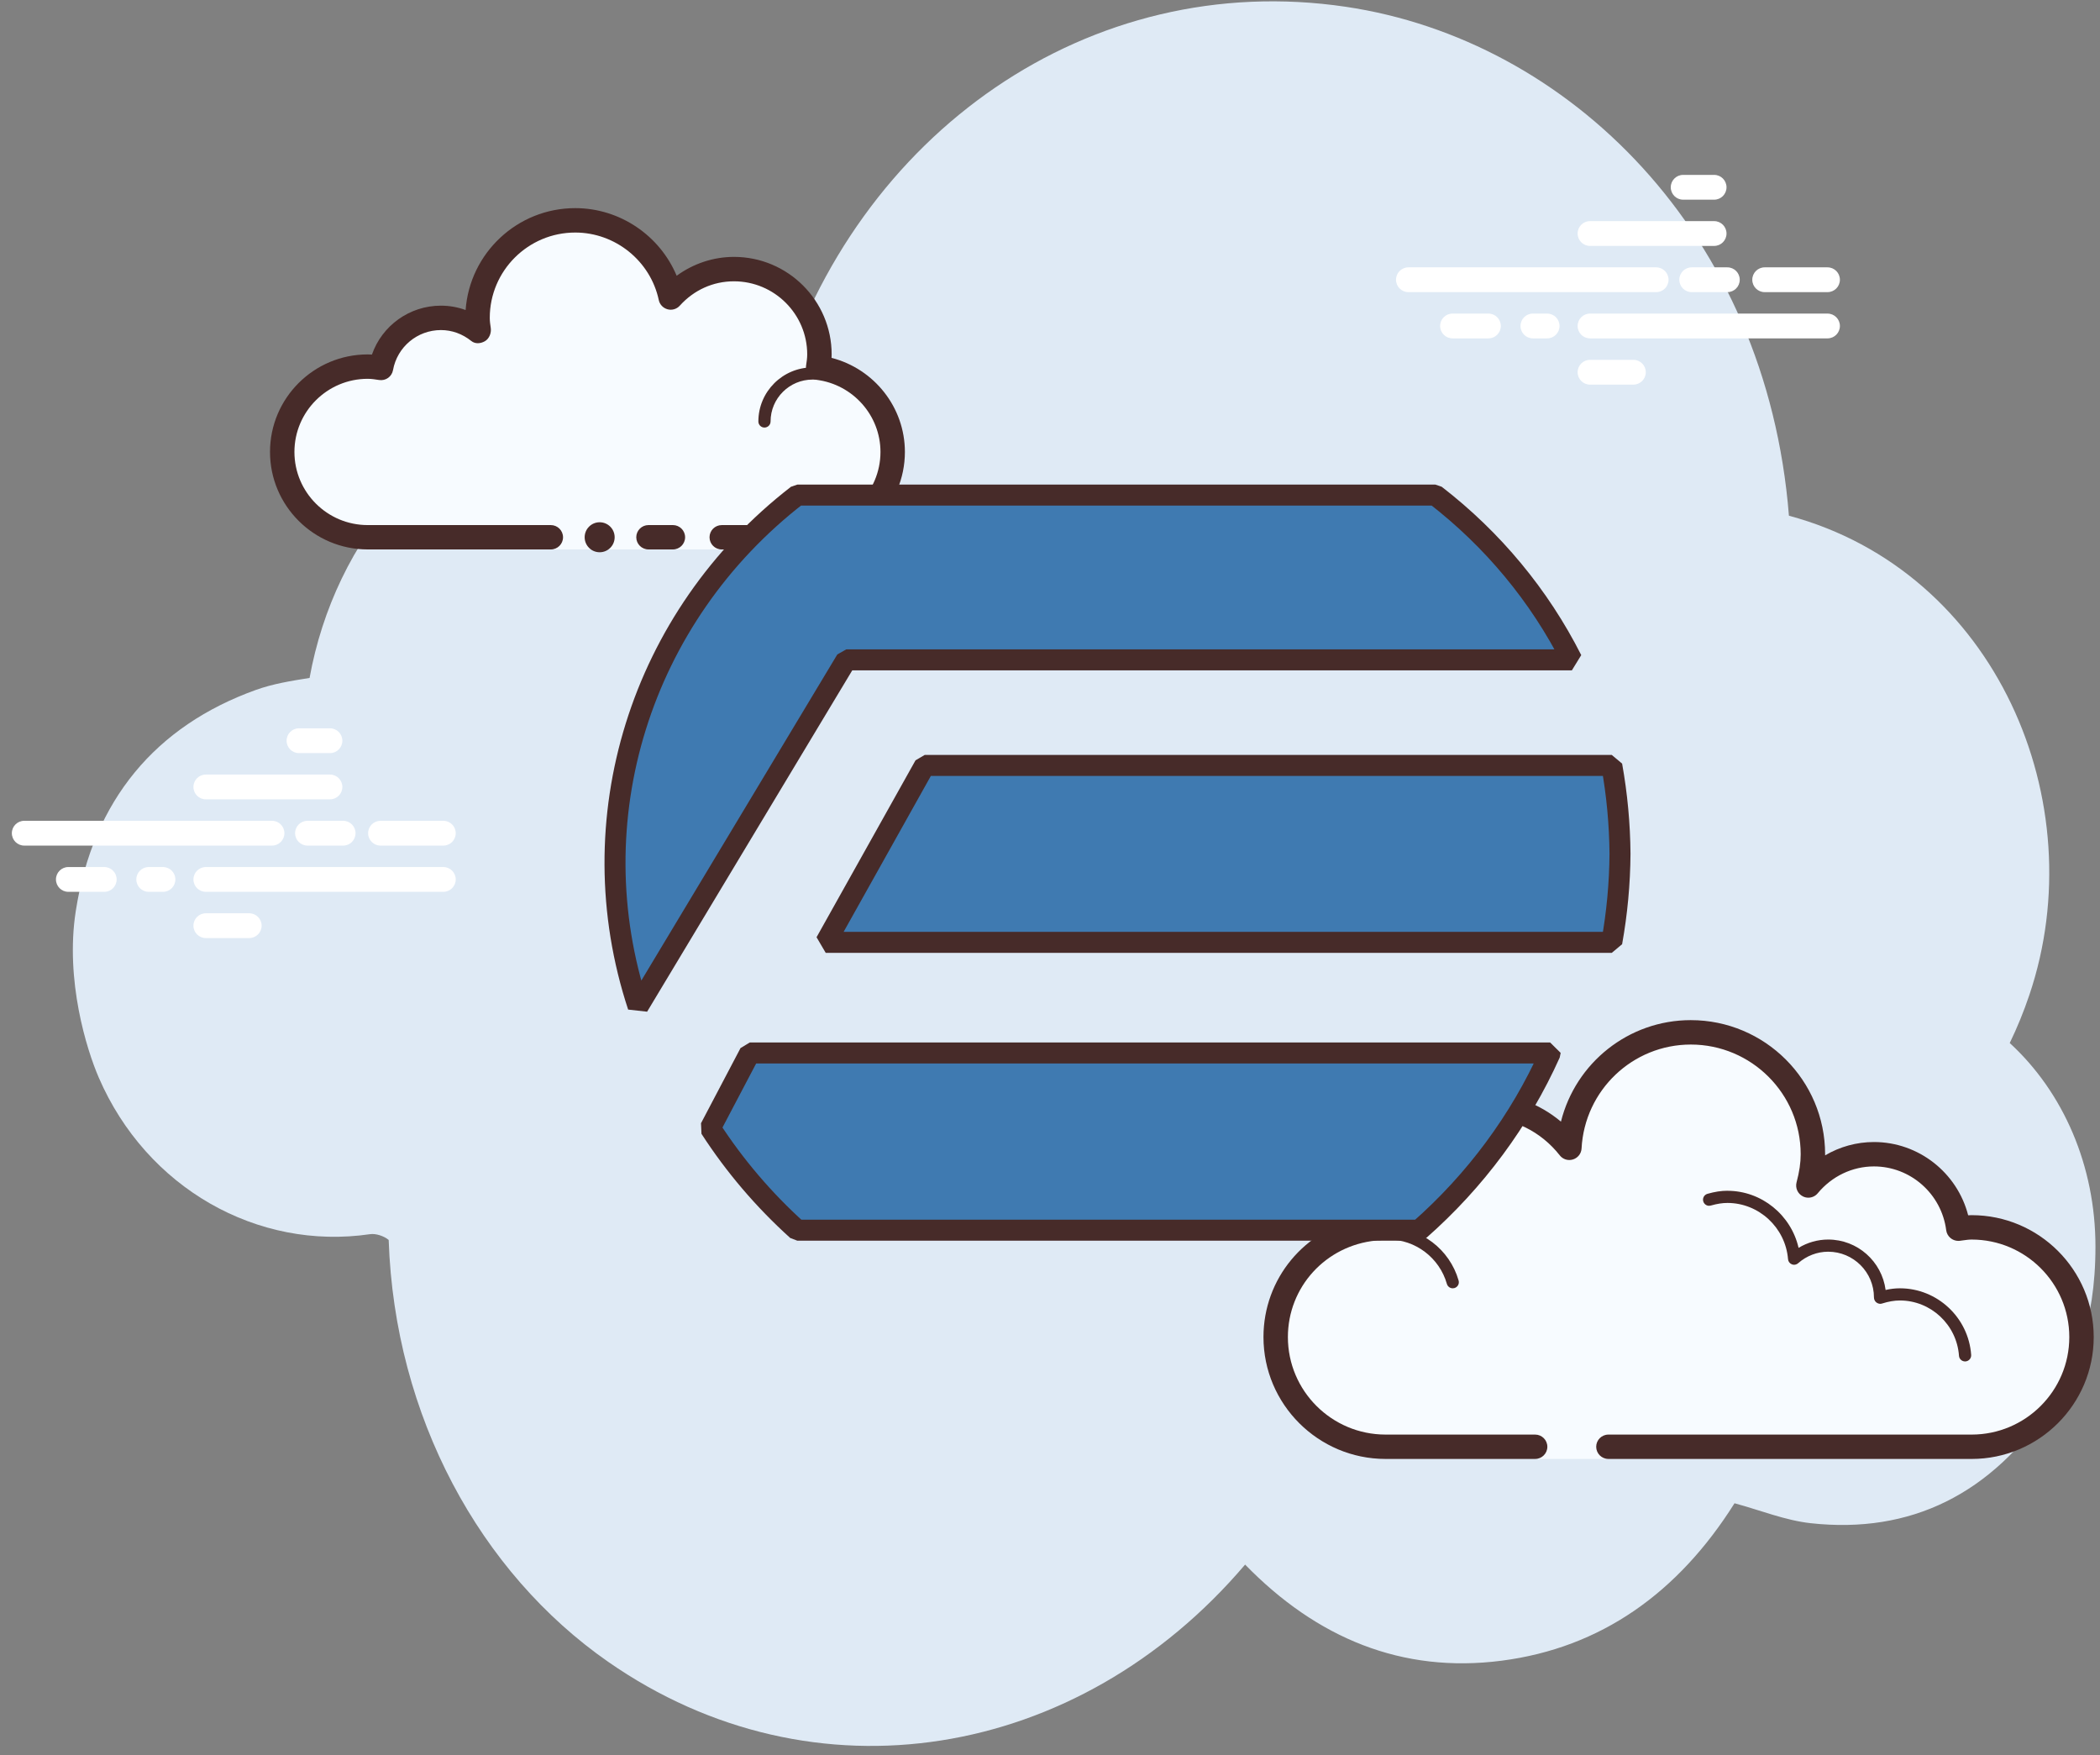 <svg fill="none" height="117" viewBox="0 0 140 117" width="140" xmlns="http://www.w3.org/2000/svg"><rect x="0" y="0" width="140" height="117" fill="#808080" stroke="none"/><path d="m133.982 69.527c.494-1.018.932-2.089 1.311-3.211 4.336-12.842-2.222-28.226-16.031-31.94-1.492-18.815-14.669-31.722-29.55-33.925-17.032-2.52-32.635 8.337-37.826 25.593-6.257-2.225-12.355-1.954-18.101 1.416-2.607 1.21-4.992 2.995-7.132 5.343-3.141 3.448-5.183 7.799-6.015 12.387-1.232.195-2.443.39-3.584.8-6.654 2.395-10.852 7.323-12.004 14.748-.716 4.623.73 9.234 1.537 11.097 3.187 7.363 10.577 11.536 18.086 10.432.374-.054.917.114 1.239.385.397 11.768 6.091 22.175 14.632 28.12 13.705 9.54 31.339 6.601 42.463-6.48 4.766 4.892 10.439 7.268 17.103 6.406 6.626-.858 11.771-4.527 15.525-10.494 1.734.468 3.378 1.142 5.078 1.329 6.657.731 12.063-1.925 16.029-7.933 1.519-2.299 2.955-5.279 2.955-10.502 0-5.38-2.131-10.284-5.715-13.573z" fill="#dfeaf5"/><path d="m102.343 96.438s-5.926 0-9.971 0c-4.045 0-7.326-3.274-7.326-7.312 0-3.791 2.901-6.872 6.601-7.239-.036-.294-.09-.582-.09-.886 0-4.038 3.28-7.312 7.326-7.312 2.341 0 4.4 1.115 5.741 2.821.228-4.284 3.748-7.696 8.096-7.696 4.495 0 8.139 3.638 8.139 8.125 0 .725-.125 1.414-.304 2.083 1.045-1.263 2.605-2.083 4.374-2.083 2.9 0 5.265 2.169 5.625 4.964.294-.036.582-.089.887-.089 4.045 0 7.325 3.274 7.325 7.312s-3.28 7.312-7.325 7.312-15.465 0-15.465 0h-8.75v.812h-4.884z" fill="#f7fbff"/><path d="m112.721 68c4.937 0 8.953 4.009 8.953 8.938v.076c.98-.577 2.1-.889 3.256-.889 2.981 0 5.553 2.049 6.281 4.883.076-.005.153-.008.231-.008 4.488 0 8.139 3.645 8.139 8.125s-3.651 8.125-8.139 8.125h-24.215c-.45 0-.814-.364-.814-.812s.364-.812.814-.812h24.215c3.591 0 6.511-2.915 6.511-6.5s-2.92-6.5-6.511-6.5c-.191 0-.375.028-.559.052l-.229.031c-.034.005-.067.006-.101.006-.4 0-.752-.301-.806-.71-.311-2.426-2.381-4.254-4.817-4.254-1.44 0-2.805.652-3.746 1.788-.159.192-.392.296-.628.296-.127 0-.254-.029-.371-.091-.34-.174-.511-.562-.414-.931.188-.707.275-1.302.275-1.874 0-4.032-3.286-7.312-7.325-7.312-3.876 0-7.077 3.042-7.283 6.927-.018.338-.245.629-.568.731-.082.026-.165.039-.248.039-.244 0-.482-.112-.638-.312-1.255-1.596-3.113-2.511-5.1-2.511-3.591 0-6.512 2.915-6.512 6.5 0 .19.028.374.052.557l.031.229c.026.218-.036.435-.173.606-.137.171-.337.28-.553.301-3.347.333-5.869 3.099-5.869 6.432 0 3.585 2.92 6.5 6.512 6.5h9.971c.449 0 .814.364.814.812s-.365.812-.814.812h-9.971c-4.488 0-8.14-3.645-8.14-8.125 0-3.895 2.75-7.171 6.517-7.925-.003-.067-.005-.133-.005-.2 0-4.48 3.651-8.125 8.139-8.125 1.914 0 3.732.676 5.181 1.891.974-3.906 4.497-6.766 8.656-6.766z" fill="#472b29"/><path d="m115.163 79.375c2.284 0 4.247 1.623 4.742 3.804.597-.361 1.279-.554 1.973-.554 1.957 0 3.578 1.458 3.83 3.361.331-.075.645-.111.953-.111 2.489 0 4.576 1.95 4.75 4.439.015.224-.155.419-.378.435-.009 0-.019 0-.029 0-.212 0-.391-.164-.405-.377-.145-2.065-1.874-3.686-3.938-3.686-.373 0-.765.068-1.202.206-.035.011-.073.016-.109.016-.089 0-.179-.033-.254-.088-.104-.075-.166-.208-.166-.338 0-1.68-1.369-3.047-3.052-3.047-.728 0-1.441.273-2.004.769-.077.067-.173.102-.269.102-.052 0-.102-.01-.151-.031-.143-.057-.241-.19-.252-.344-.17-2.101-1.942-3.746-4.039-3.746-.339 0-.692.055-1.11.174-.038.011-.077.016-.114.016-.178 0-.337-.119-.389-.296-.062-.216.063-.44.28-.502.491-.14.916-.205 1.333-.205z" fill="#472b29"/><path d="m92.562 81.812c2.159 0 4.083 1.458 4.679 3.546.062.216-.064.44-.28.502-.039.01-.076.015-.112.015-.177 0-.34-.117-.391-.296-.496-1.739-2.098-2.954-3.896-2.954-.19 0-.374.023-.557.047-.02.003-.037.005-.057.005-.197 0-.373-.149-.401-.353-.031-.223.125-.427.348-.457.218-.029.44-.055.666-.055z" fill="#472b29"/><path d="m48.116 35.812h5.698c3.147 0 5.698-2.546 5.698-5.688 0-2.894-2.173-5.255-4.973-5.614.046-.291.089-.582.089-.886 0-3.141-2.551-5.688-5.698-5.688-1.68 0-3.174.739-4.216 1.893-.625-2.938-3.235-5.143-6.365-5.143-3.596 0-6.512 2.91-6.512 6.5 0 .31.049.608.091.907-.697-.559-1.569-.907-2.533-.907-1.999 0-3.655 1.441-3.997 3.339-.291-.045-.583-.089-.887-.089-3.147 0-5.698 2.546-5.698 5.688s2.551 5.688 5.698 5.688h12.209v.812h11.395z" fill="#f7fbff"/><path d="m50.965 28.5c-.225 0-.407-.182-.407-.406 0-1.987 1.62-3.604 3.611-3.604.055.015 1.2-.002 2.025.221.216.059.345.281.286.497-.059.218-.282.346-.498.286-.723-.195-1.791-.195-1.812-.192-1.543 0-2.798 1.253-2.798 2.792 0 .224-.182.406-.407.406z" fill="#472b29"/><path d="m39.977 36.812c.552 0 1-.448 1-1s-.448-1-1-1c-.552 0-1 .448-1 1s.448 1 1 1z" fill="#472b29"/><path d="m53.814 36.625h-5.698c-.449 0-.814-.364-.814-.812s.365-.812.814-.812h5.698c2.692 0 4.884-2.187 4.884-4.875 0-2.431-1.831-4.498-4.262-4.808-.218-.029-.415-.143-.547-.319-.132-.175-.187-.397-.153-.613.037-.25.078-.5.078-.76 0-2.688-2.191-4.875-4.884-4.875-1.384 0-2.667.577-3.612 1.625-.203.226-.523.322-.814.24-.296-.08-.523-.317-.586-.616-.555-2.607-2.898-4.5-5.569-4.5-3.142 0-5.698 2.551-5.698 5.688 0 .232.034.455.067.679.047.33-.103.712-.394.878-.291.166-.645.192-.905-.016-.594-.476-1.292-.728-2.023-.728-1.573 0-2.917 1.123-3.196 2.671-.078.434-.482.725-.926.658-.251-.039-.501-.08-.762-.08-2.692 0-4.884 2.187-4.884 4.875s2.191 4.875 4.884 4.875h12.209c.449 0 .814.364.814.812s-.365.812-.814.812h-12.209c-3.591 0-6.512-2.915-6.512-6.5 0-3.585 2.921-6.5 6.512-6.5.096 0 .189.003.283.01.674-1.927 2.502-3.26 4.6-3.26.568 0 1.122.099 1.646.292.269-3.791 3.443-6.793 7.308-6.793 2.981 0 5.642 1.831 6.761 4.508 1.107-.809 2.445-1.258 3.821-1.258 3.591 0 6.512 2.915 6.512 6.5 0 .078-.002.154-.007.231 2.837.728 4.89 3.294 4.89 6.269 0 3.585-2.921 6.5-6.512 6.5z" fill="#472b29"/><path d="m44.86 35c-.259 0-1.369 0-1.628 0-.449 0-.814.364-.814.812s.365.812.814.812h1.628c.449 0 .814-.364.814-.812s-.365-.812-.814-.812z" fill="#472b29"/><g fill="#fff"><path d="m18.136 56.365h-16.522c-.455 0-.824-.37-.824-.826 0-.456.369-.826.824-.826h16.522c.455 0 .824.37.824.826 0 .456-.369.826-.824.826z"/><path d="m22.879 56.365h-2.382c-.455 0-.824-.37-.824-.826 0-.456.369-.826.824-.826h2.382c.455 0 .824.37.824.826 0 .456-.367.826-.824.826z"/><path d="m29.558 56.365h-4.193c-.455 0-.824-.37-.824-.826 0-.456.369-.826.824-.826h4.193c.455 0 .824.37.824.826 0 .456-.369.826-.824.826z"/><path d="m29.558 59.447h-15.838c-.455 0-.824-.37-.824-.826 0-.456.369-.826.824-.826h15.838c.455 0 .824.37.824.826 0 .456-.369.826-.824.826z"/><path d="m10.867 59.447h-.955c-.455 0-.824-.37-.824-.826 0-.456.369-.826.824-.826h.955c.455 0 .824.37.824.826 0 .456-.367.826-.824.826z"/><path d="m6.952 59.447h-2.398c-.455 0-.824-.37-.824-.826 0-.456.369-.826.824-.826h2.398c.455 0 .824.37.824.826 0 .456-.367.826-.824.826z"/><path d="m22 53.282h-8.28c-.455 0-.824-.37-.824-.826s.369-.826.824-.826h8.28c.455 0 .824.37.824.826s-.367.826-.824.826z"/><path d="m22 50.2h-2.07c-.455 0-.824-.37-.824-.826 0-.456.369-.826.824-.826h2.07c.455 0 .824.37.824.826 0 .456-.367.826-.824.826z"/><path d="m16.617 62.529h-2.897c-.455 0-.824-.37-.824-.826s.369-.826.824-.826h2.897c.455 0 .824.37.824.826s-.369.826-.824.826z"/><path d="m110.412 19.473h-16.52c-.455 0-.824-.37-.824-.826 0-.456.369-.826.824-.826h16.52c.455 0 .824.37.824.826 0 .456-.368.826-.824.826z"/><path d="m115.159 19.473h-2.382c-.454 0-.823-.37-.823-.826 0-.456.369-.826.823-.826h2.382c.455 0 .824.37.824.826 0 .456-.369.826-.824.826z"/><path d="m121.836 19.473h-4.193c-.455 0-.824-.37-.824-.826 0-.456.369-.826.824-.826h4.193c.455 0 .824.37.824.826 0 .456-.369.826-.824.826z"/><path d="m121.836 22.555h-15.838c-.454 0-.823-.37-.823-.826s.369-.826.823-.826h15.838c.455 0 .824.37.824.826s-.369.826-.824.826z"/><path d="m103.145 22.555h-.955c-.454 0-.823-.37-.823-.826s.369-.826.823-.826h.955c.455 0 .824.37.824.826s-.367.826-.824.826z"/><path d="m99.23 22.555h-2.398c-.455 0-.824-.37-.824-.826s.369-.826.824-.826h2.398c.455 0 .824.37.824.826s-.367.826-.824.826z"/><path d="m114.278 16.392h-8.28c-.454 0-.823-.37-.823-.826s.369-.826.823-.826h8.28c.455 0 .823.37.823.826s-.368.826-.823.826z"/><path d="m114.278 13.31h-2.07c-.455 0-.824-.37-.824-.826 0-.456.369-.826.824-.826h2.07c.455 0 .823.37.823.826 0 .456-.368.826-.823.826z"/><path d="m108.895 25.638h-2.897c-.454 0-.823-.37-.823-.826 0-.456.369-.826.823-.826h2.897c.455 0 .824.37.824.826 0 .456-.369.826-.824.826z"/></g><path d="m55.048 62.815h52.404c.351-1.951.535-3.926.548-5.906-.016-1.973-.199-3.942-.548-5.886h-45.806zm48.293 7.373h-53.353l-2.635 5.01c1.617 2.502 3.566 4.788 5.797 6.802h41.464c3.741-3.289 6.716-7.308 8.727-11.792zm-46.92-26.204h48.37c-2.161-4.273-5.271-8.024-9.106-10.984h-42.524c-10.482 8.106-14.711 21.675-10.62 34.077z" style="fill-rule:evenodd;clip-rule:evenodd;fill:#3f7ab1;stroke:#472b29;stroke-width:1.4;stroke-linecap:round;stroke-linejoin:bevel"/></svg>